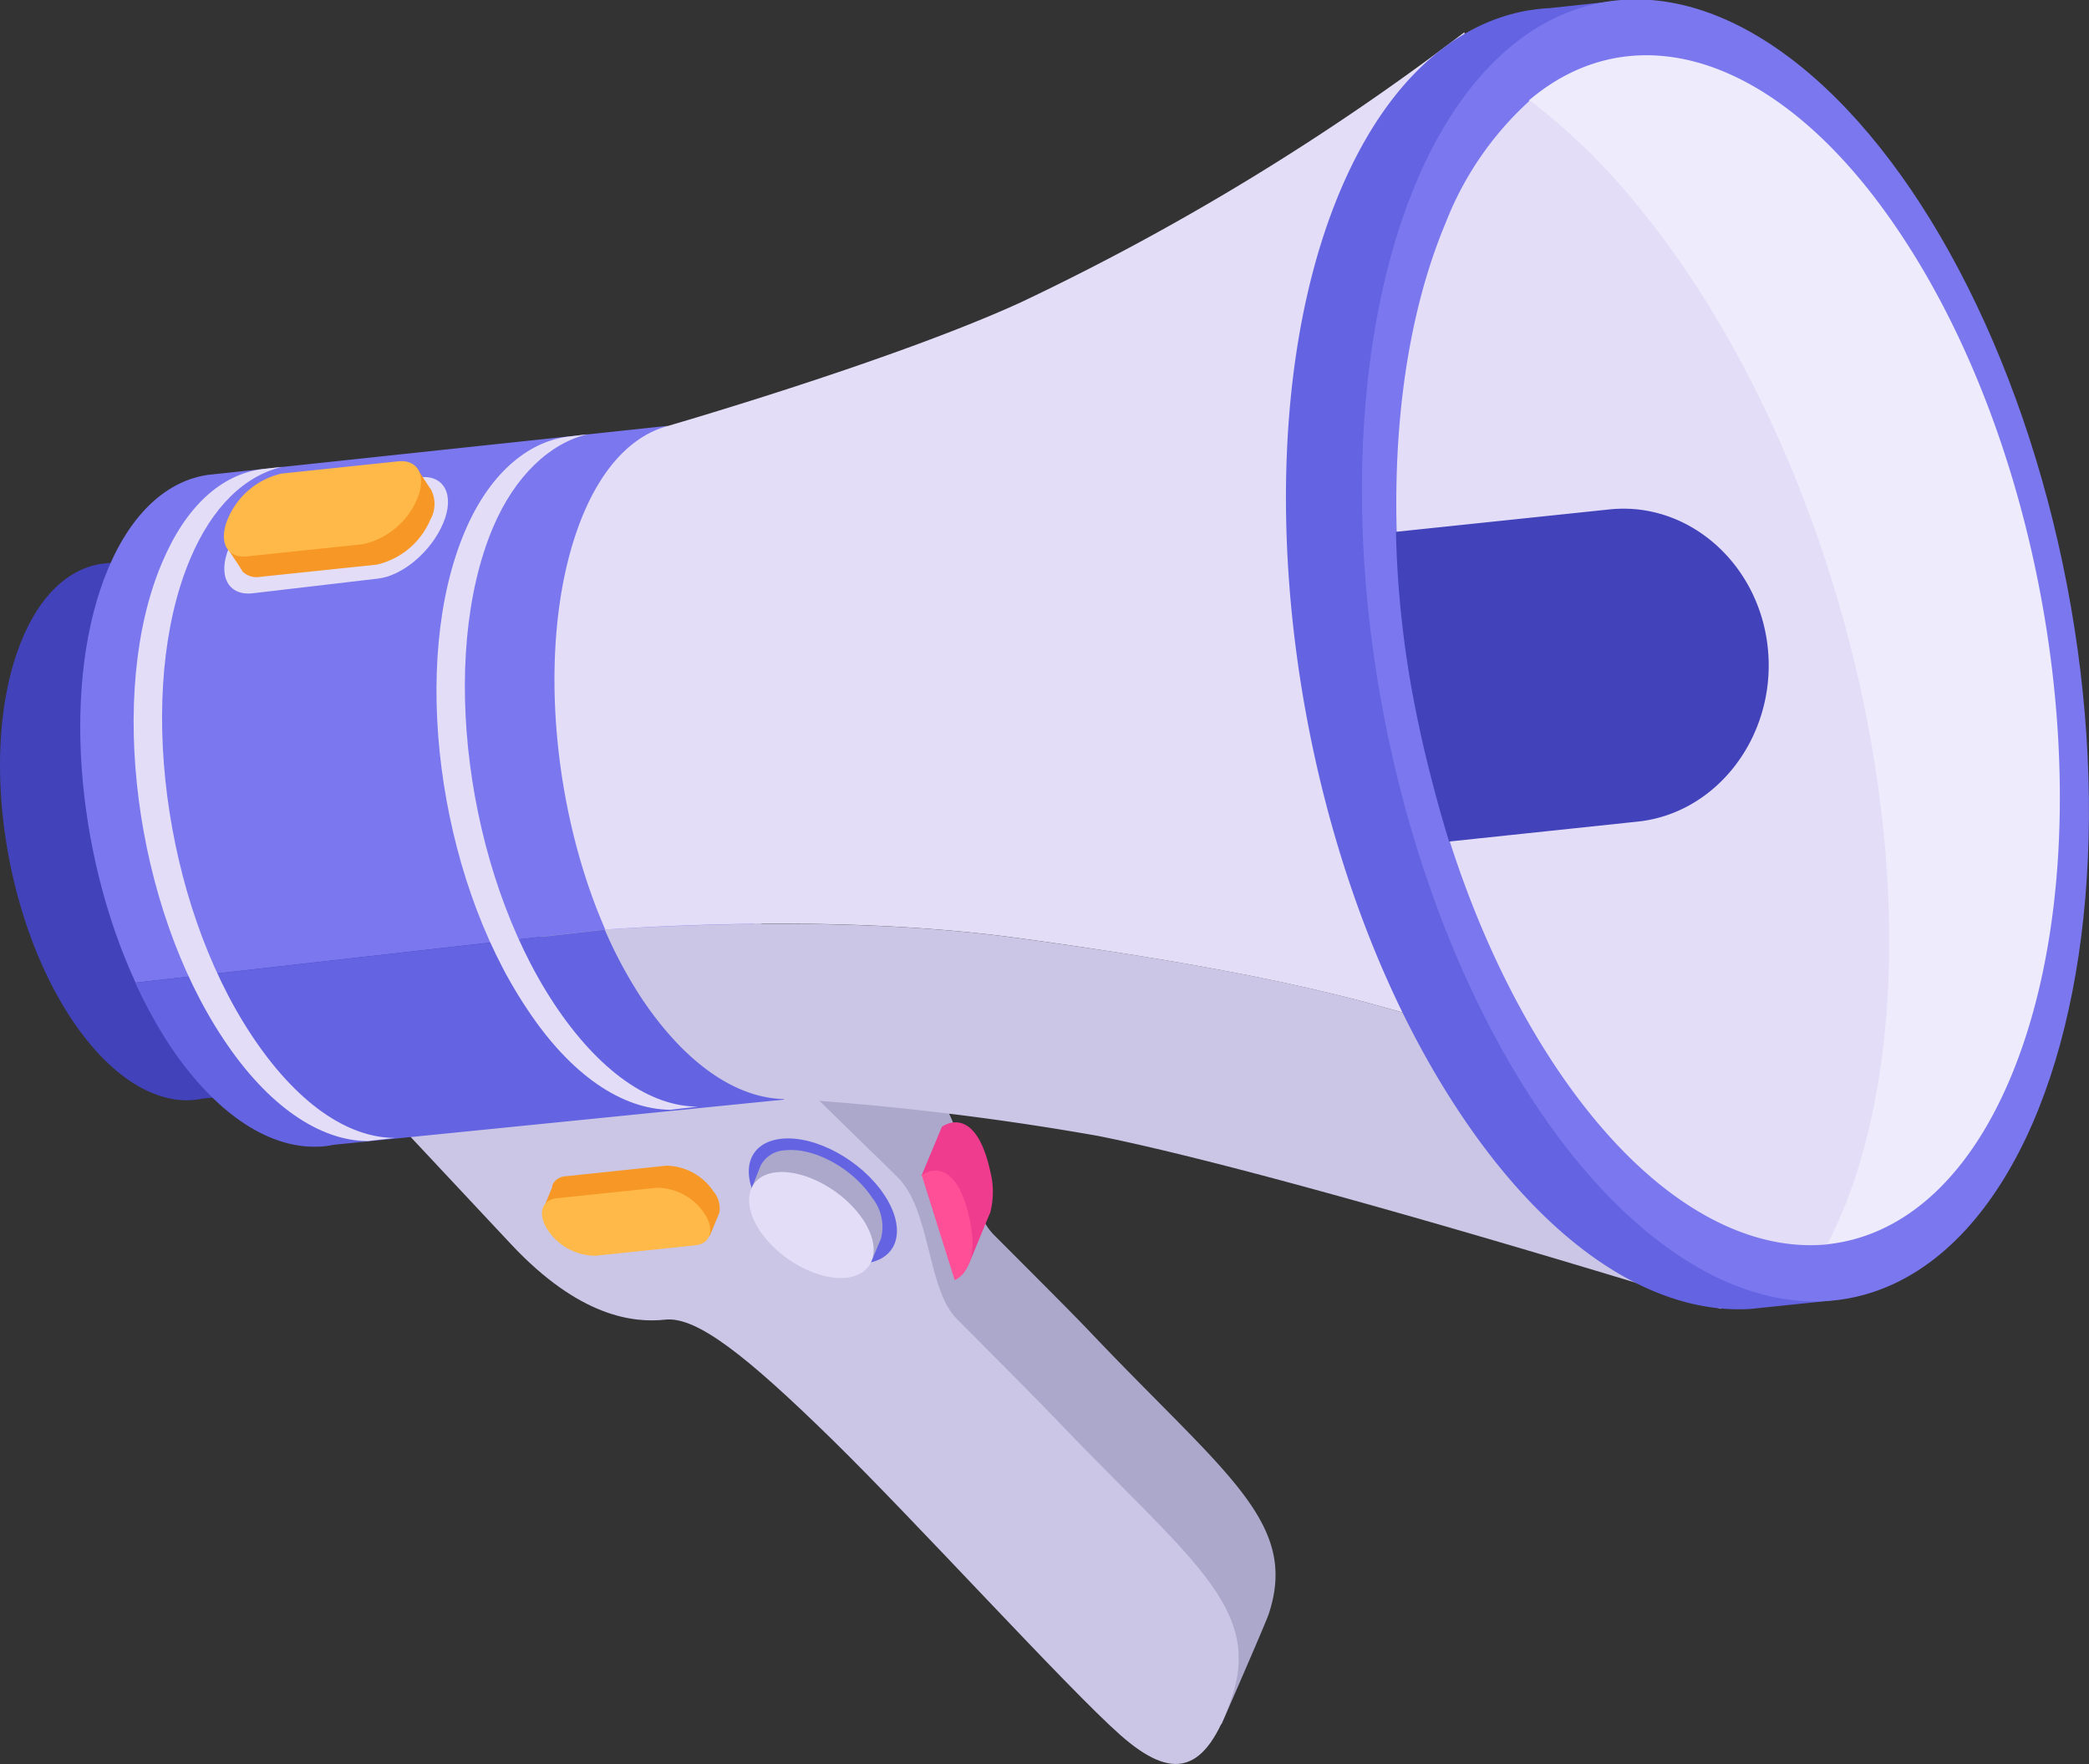 <svg id="레이어_1" data-name="레이어 1" xmlns="http://www.w3.org/2000/svg" viewBox="0 0 152.1 128.44">
  <rect x="0" y="0" width="152.1" height="128.44" fill="#333333" stroke="none"/>
  <defs>
    <style>
      .cls-1 {
        fill: #aba8cc;
      }

      .cls-2 {
        fill: #cbc6e5;
      }

      .cls-3 {
        fill: #4242ba;
      }

      .cls-4 {
        fill: #7b78ef;
      }

      .cls-5 {
        fill: #6464e2;
      }

      .cls-6 {
        fill: #e3ddf7;
      }

      .cls-7 {
        fill: #eeebfc;
      }

      .cls-8 {
        fill: #f79826;
      }

      .cls-9 {
        fill: #ffb948;
      }

      .cls-10 {
        fill: #ef3c8e;
      }

      .cls-11 {
        fill: #ff5097;
      }
    </style>
  </defs>
  <g>
    <g>
      <path class="cls-1" d="M752.06,245.78c-1.36-1.43-3.94-4-7-7.07-2.18-2.16-1.87-7.94-4.32-10.35-8-7.81-16.09-15.69-16.09-15.69l-25.89,5.82s8.86,9.48,13.83,14.78,8.93,5.73,11.22,5.49,6,2.71,12.15,8.72,17.21,18.18,21,21.53a58.6,58.6,0,0,1,4.66,5.35s3.06-7,3.43-8C767.31,259.63,761.93,256.18,752.06,245.78Z" transform="translate(-672.69 -148.8)"/>
      <path class="cls-2" d="M696.07,224.61s8.86,9.48,13.84,14.79,8.92,5.73,11.22,5.48,6,2.71,12.14,8.72,17.21,18.19,21,21.53,6.19,2.88,8.09-2.69c2.28-6.69-3.09-10.13-13-20.53-1.37-1.43-3.94-4-7-7.08-2.18-2.16-1.88-7.94-4.33-10.34-8-7.81-16.08-15.69-16.08-15.69Z" transform="translate(-672.69 -148.8)"/>
    </g>
    <path class="cls-3" d="M713.63,226.15,706.81,187l-26.66,2.84h0c-2.34.32-4.44,2.14-5.83,5.46-3.17,7.52-1.57,19.91,3.56,27.67,2.62,3.95,5.64,5.93,8.4,5.94h.13a5.69,5.69,0,0,0,1-.12Z" transform="translate(-672.69 -148.8)"/>
    <g>
      <path class="cls-4" d="M728.05,218.92l-6.8-39.11-33.39,3.56h0c-2.93.41-5.55,2.68-7.3,6.84-3.39,8.06-2.4,20.59,2,30.13l34.17-3.86Z" transform="translate(-672.69 -148.8)"/>
      <path class="cls-5" d="M695.54,232.29h0l.15,0a6.21,6.21,0,0,0,1.29-.14l32.79-3.29-1.73-9.93-11.33-2.44-34.17,3.86a34.92,34.92,0,0,0,2.48,4.52C688.3,229.8,692.09,232.28,695.54,232.29Z" transform="translate(-672.69 -148.8)"/>
    </g>
    <path class="cls-6" d="M701.45,231.65c-3.45,0-7.18-2.54-10.45-7.49-6.44-9.72-8.44-25.23-4.47-34.65,1.62-3.85,4-6.08,6.71-6.72l-1.51.17h0c-2.93.41-5.5,2.67-7.25,6.83-4,9.42-2,24.93,4.47,34.65,3.27,4.94,7.06,7.42,10.51,7.44h0Z" transform="translate(-672.69 -148.8)"/>
    <path class="cls-6" d="M723.5,229.37c-3.46,0-7.18-2.54-10.46-7.48-6.43-9.72-8.43-25.24-4.47-34.65,1.62-3.85,4.22-6.19,6.89-6.82l-1.49.18h0c-2.93.41-5.69,2.76-7.44,6.91-4,9.42-2,24.93,4.47,34.65,3.27,5,7.06,7.42,10.51,7.44h0Z" transform="translate(-672.69 -148.8)"/>
    <g>
      <path class="cls-2" d="M746.65,217.08c-11.21-1.52-23.55-1-29.93-.6a32.82,32.82,0,0,0,2.63,4.92c3.42,5.16,7.39,7.62,11,7.41a205.8,205.8,0,0,1,22.27,2.69C766.5,234.27,798,244.1,798,244.1l-2.75-13.6C780.77,224.53,775.74,221,746.65,217.08Z" transform="translate(-672.69 -148.8)"/>
      <path class="cls-6" d="M747,170.82c-9.31,4.26-25.71,9-25.71,9h0c-2.44.67-4.6,2.77-6.13,6.41-3.35,8-2.6,20.64,1.6,30.25,6.38-.43,18.72-.92,29.93.6,29.09,3.95,34.12,7.45,48.62,13.42l-16-79.35A181.13,181.13,0,0,1,747,170.82Z" transform="translate(-672.69 -148.8)"/>
    </g>
    <path class="cls-5" d="M790.52,150l-.18-1.13-4.81.52a12.23,12.23,0,0,0-1.47.16H784c-5.51.94-10.43,5.31-13.74,13.17-7.67,18.21-3.8,48.22,8.65,67,6.61,10,14.32,14.81,21.24,14.38h0l5.87-.61-.17-1c3.75-2,7-5.92,9.47-11.68,7.67-18.22,3.8-48.22-8.65-67C801.62,156.21,796,151.61,790.52,150Z" transform="translate(-672.69 -148.8)"/>
    <ellipse class="cls-4" cx="798.32" cy="196.19" rx="25.32" ry="48.02" transform="translate(-695.38 5.52) rotate(-10.89)"/>
    <g>
      <path class="cls-7" d="M784,156.12a46.2,46.2,0,0,1,7.92,7.74c15.1,18.41,22.26,49.71,16,69.91a34.76,34.76,0,0,1-2.27,5.63c5.39-.53,10.23-4.53,13.42-12.12,7-16.66,3.48-44.11-7.9-61.3C802.51,152.84,791.75,149.52,784,156.12Z" transform="translate(-672.69 -148.8)"/>
      <path class="cls-6" d="M792,163.86a46.2,46.2,0,0,0-7.92-7.74,23.47,23.47,0,0,0-6.13,8.9c-7,16.66-3.47,44.1,7.91,61.3,6.2,9.36,13.43,13.71,19.88,13.08a34.76,34.76,0,0,0,2.27-5.63C814.21,213.57,807.05,182.27,792,163.86Z" transform="translate(-672.69 -148.8)"/>
    </g>
    <path class="cls-6" d="M700.18,190.93,691.05,192c-1.77.18-2.53-1.32-1.68-3.34h0c.86-2,3-3.84,4.78-4l9.13-1.11c1.77-.19,2.53,1.32,1.68,3.34h0C704.1,188.94,702,190.74,700.18,190.93Z" transform="translate(-672.69 -148.8)"/>
    <path class="cls-3" d="M789.87,185.89l-15.54,1.63a74,74,0,0,0,1.48,13.2c1,5,2.39,9.35,2.39,9.35l13.72-1.45c5.79-.6,10.06-6.22,9.5-12.47S795.66,185.28,789.87,185.89Z" transform="translate(-672.69 -148.8)"/>
    <g>
      <path class="cls-8" d="M704,184.35l-1-1.53L701.47,184l-7.3.77a5.62,5.62,0,0,0-3.91,3.3l0,.06-.93.71.82,1.24a1,1,0,0,0,.16.24l0,.05h0a1.45,1.45,0,0,0,1.31.43l8.5-.89a5.6,5.6,0,0,0,3.91-3.29,2.28,2.28,0,0,0,0-2.25Z" transform="translate(-672.69 -148.8)"/>
      <path class="cls-9" d="M699.14,188.42l-8.49.89c-1.45.15-2.07-1.08-1.37-2.74h0a5.6,5.6,0,0,1,3.91-3.29l8.49-.89c1.46-.16,2.08,1.08,1.38,2.74h0A5.62,5.62,0,0,1,699.14,188.42Z" transform="translate(-672.69 -148.8)"/>
    </g>
    <g>
      <path class="cls-8" d="M724.64,235.55a4.2,4.2,0,0,0-3.44-1.88l-7.3.77a1.11,1.11,0,0,0-1,.66h0l0,.07a.17.17,0,0,1,0,.05l-.64,1.56,1.23.21a4.13,4.13,0,0,0,3.23,1.64l4.05-.43,3.59.6.7-1.69h0A1.89,1.89,0,0,0,724.64,235.55Z" transform="translate(-672.69 -148.8)"/>
      <path class="cls-9" d="M723.31,239.47l-7.29.76a4.2,4.2,0,0,1-3.45-1.88h0c-.76-1.15-.46-2.19.67-2.31l7.3-.76a4.17,4.17,0,0,1,3.44,1.88h0C724.75,238.31,724.44,239.35,723.31,239.47Z" transform="translate(-672.69 -148.8)"/>
    </g>
    <path class="cls-5" d="M728.13,236.71c1.67,2.51,5,4.34,7.49,4.08s3.11-2.5,1.45-5-5-4.34-7.48-4.08S726.47,234.2,728.13,236.71Z" transform="translate(-672.69 -148.8)"/>
    <path class="cls-1" d="M727.38,235.4l.7-1.75h0a2.1,2.1,0,0,1,1.8-1.1c2.08-.22,4.9,1.32,6.3,3.44a3.39,3.39,0,0,1,.65,3h0l-.64,1.52a2.29,2.29,0,0,0-1.23-.26c-2.08.22-4.9-1.32-6.31-3.44A5.79,5.79,0,0,0,727.38,235.4Z" transform="translate(-672.69 -148.8)"/>
    <path class="cls-6" d="M728,238.39c1.4,2.11,4.23,3.66,6.3,3.44s2.63-2.12,1.23-4.23-4.23-3.66-6.3-3.45S726.61,236.27,728,238.39Z" transform="translate(-672.69 -148.8)"/>
    <path class="cls-10" d="M741.27,230.84l-1.47,3.52,3.44,6.46,1.47-3.56a1,1,0,0,0,.08-.18h0a6,6,0,0,0,0-3C743.67,229,741.27,230.84,741.27,230.84Z" transform="translate(-672.69 -148.8)"/>
    <path class="cls-11" d="M742.2,242l-2.4-7.64s2.39-1.85,3.49,3.2C744.12,241.35,742.2,242,742.2,242Z" transform="translate(-672.69 -148.8)"/>
  </g>
</svg>
